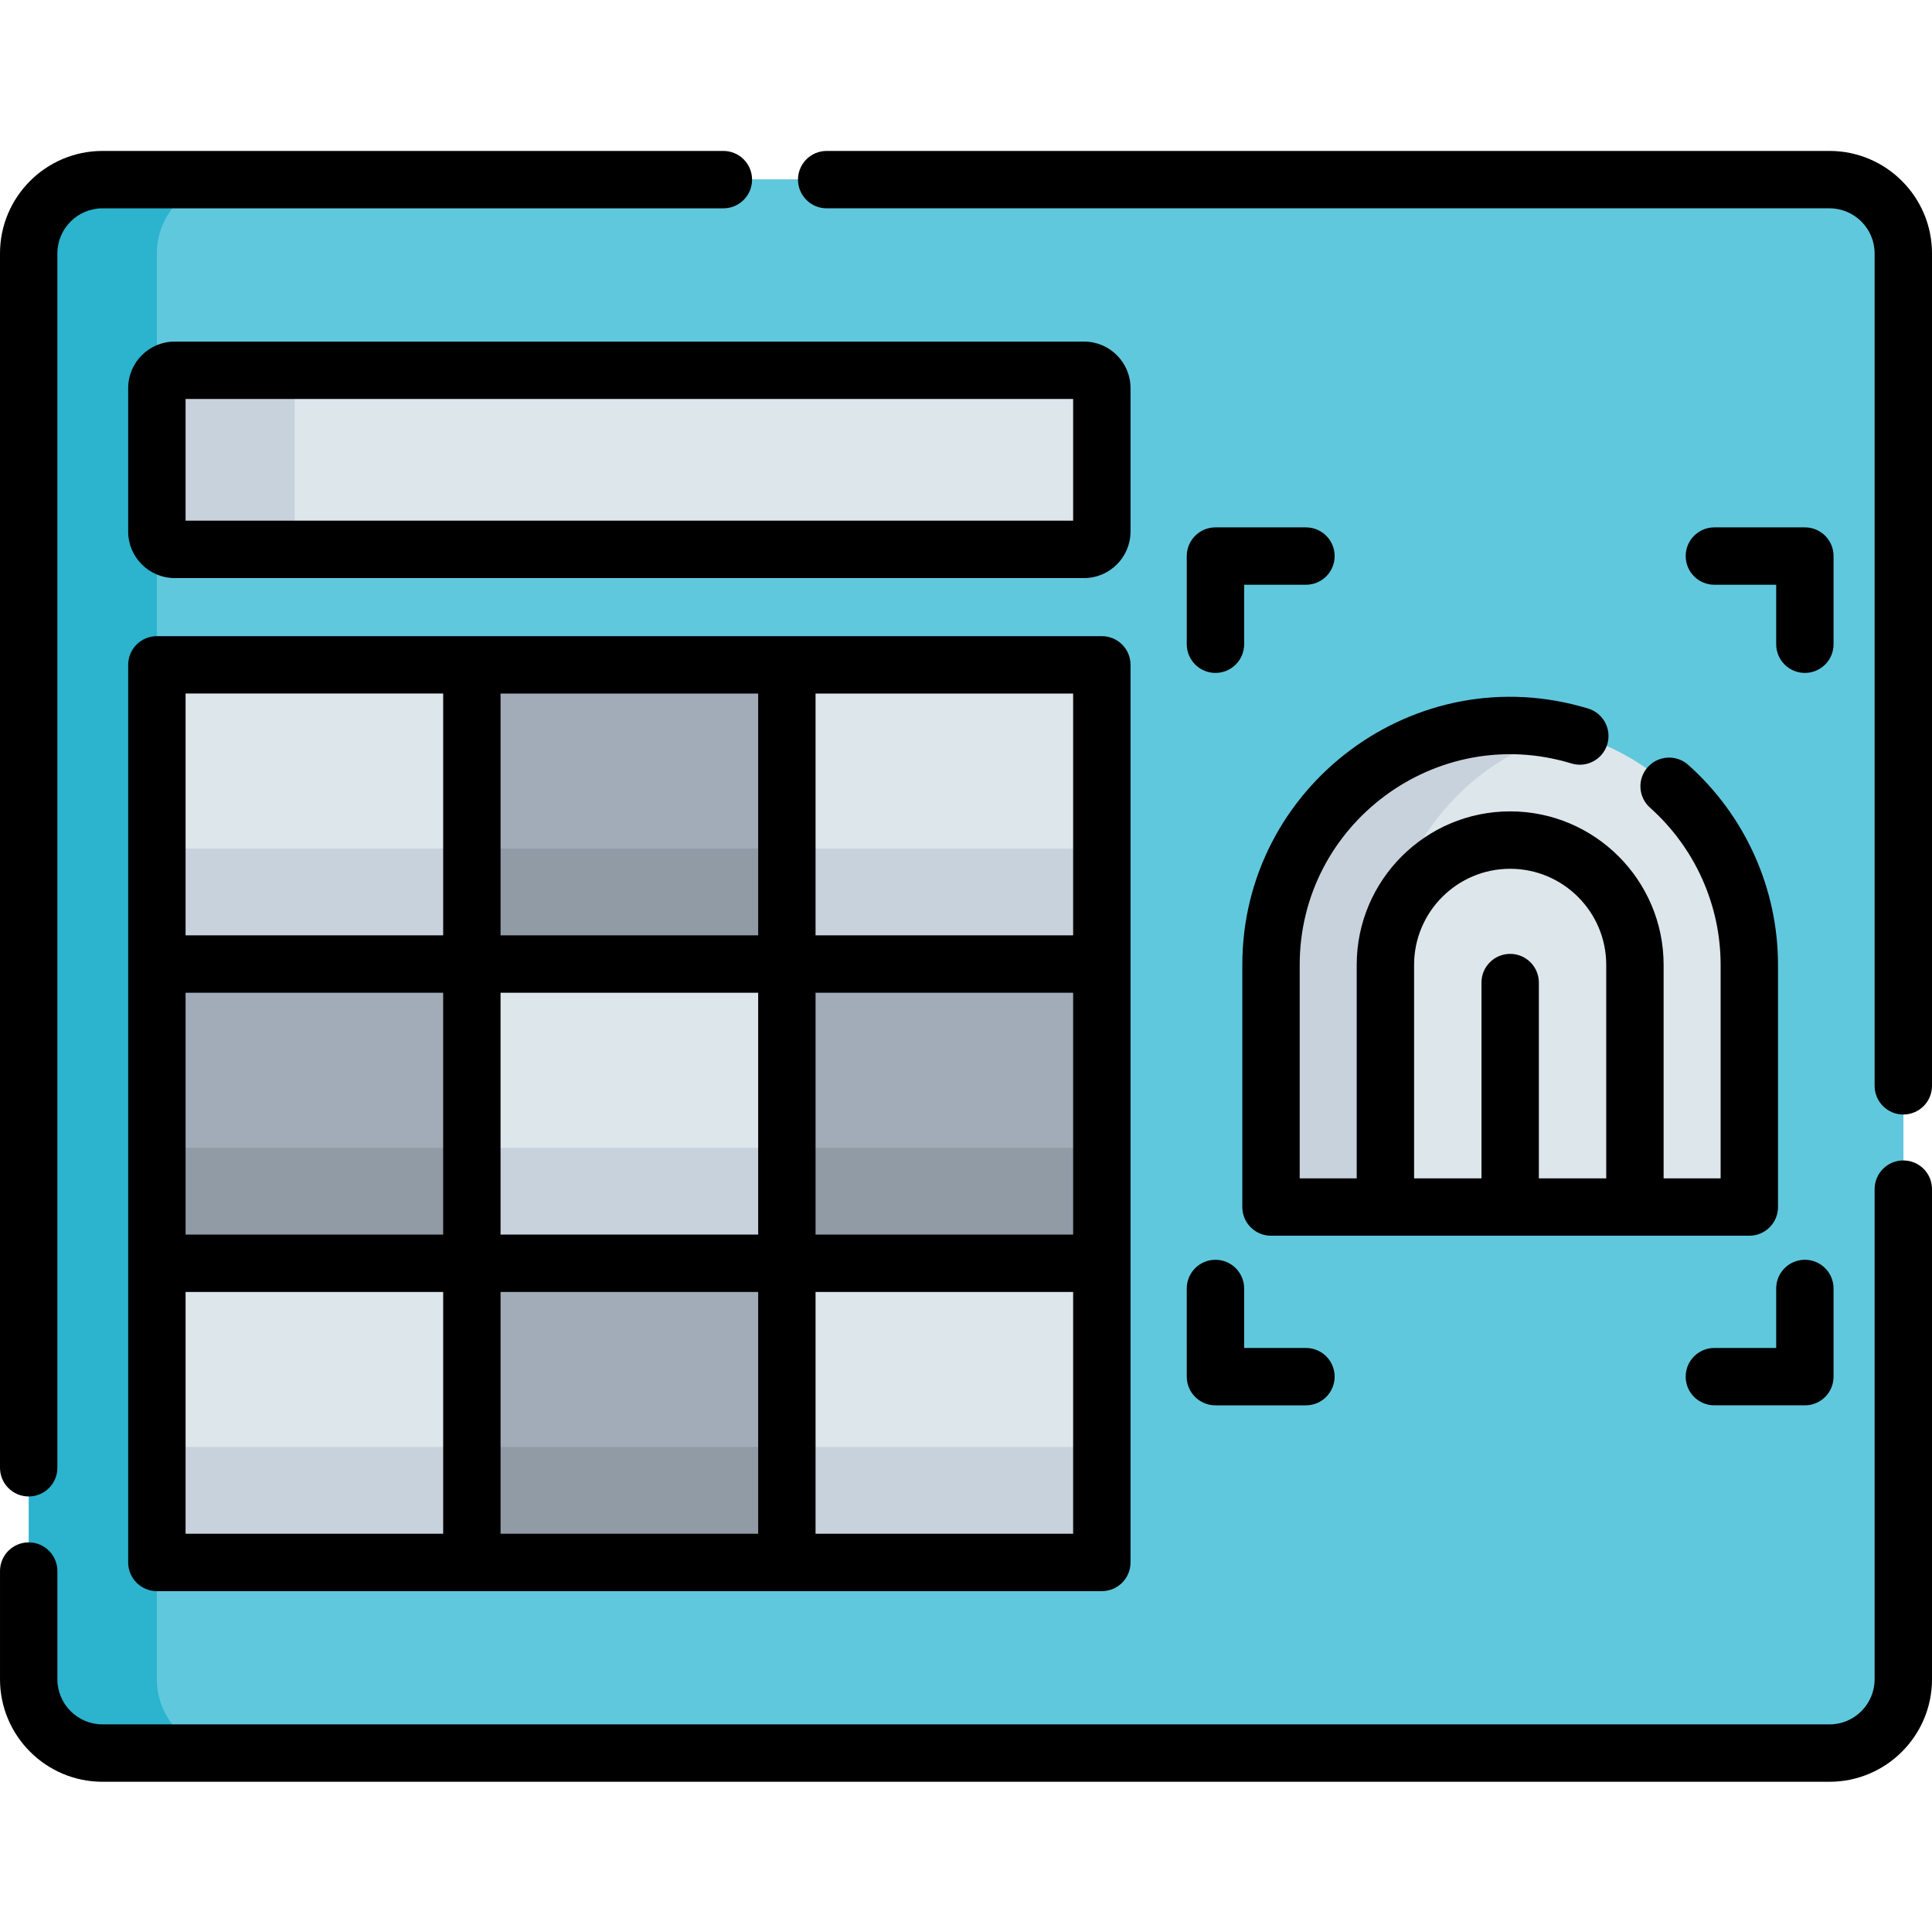 <svg height="512pt" viewBox="0 -40 512 512" width="512pt" xmlns="http://www.w3.org/2000/svg"><path d="m504.395 27.16v377.867c0 10.758-8.797 19.555-19.555 19.555h-457.68c-10.758 0-19.555-8.797-19.555-19.555v-377.867c0-10.758 8.797-19.559 19.555-19.559h457.68c10.758 0 19.555 8.801 19.555 19.559zm0 0" fill="#2cb3cd"/><path d="m504.395 27.16v377.867c0 10.758-8.797 19.555-19.555 19.555h-423.715c-10.758 0-19.559-8.797-19.559-19.555v-377.867c0-10.758 8.801-19.559 19.559-19.559h423.715c10.758 0 19.555 8.801 19.555 19.559zm0 0" fill="#60c8dd"/><path d="m463.59 215.688v58.277c0 3.266-2.648 5.91-5.914 5.91h-114.93c-3.273 0-5.922-2.645-5.922-5.91v-57.312c0-34.777 27.629-63.805 62.402-64.332 5.609-.09 11.062.559 16.254 1.848 27.598 6.852 48.109 31.844 48.109 61.52zm0 0" fill="#c8d2dc"/><path d="m463.59 215.688v58.277c0 3.266-2.648 5.91-5.914 5.91h-84.516c-3.273 0-5.918-2.645-5.918-5.91v-57.312c0-29.898 20.418-55.539 48.238-62.484 27.598 6.852 48.109 31.844 48.109 61.52zm0 0" fill="#dce6eb"/><path d="m292.004 62.848v38.012c0 2.605-2.129 4.734-4.738 4.734h-240.961c-2.605 0-4.727-2.129-4.727-4.734v-38.012c0-2.594 2.121-4.723 4.727-4.723h240.961c2.609 0 4.738 2.129 4.738 4.723zm0 0" fill="#c8d2dc"/><path d="m292.004 62.848v38.012c0 2.605-2.129 4.734-4.738 4.734h-204.465c-2.605 0-4.723-2.129-4.723-4.734v-38.012c0-2.594 2.117-4.723 4.723-4.723h204.465c2.609 0 4.738 2.129 4.738 4.723zm0 0" fill="#dce6eb"/><path d="m125.051 136.191v79.293h-83.473v-72.543c0-3.73 3.023-6.75 6.742-6.75zm0 0" fill="#c8d2dc"/><path d="m125.051 136.191h83.469v79.293h-83.469zm0 0" fill="#909ba6"/><path d="m292.004 142.941v72.543h-83.484v-79.293h76.73c3.73 0 6.754 3.02 6.754 6.75zm0 0" fill="#c8d2dc"/><path d="m41.578 215.484h83.473v79.285h-83.473zm0 0" fill="#909ba6"/><path d="m125.051 215.484h83.469v79.285h-83.469zm0 0" fill="#c8d2dc"/><path d="m208.52 215.484h83.484v79.285h-83.484zm0 0" fill="#909ba6"/><path d="m125.051 294.77v79.293h-76.73c-3.719 0-6.742-3.02-6.742-6.75v-72.543zm0 0" fill="#c8d2dc"/><path d="m125.051 294.77h83.469v79.293h-83.469zm0 0" fill="#909ba6"/><path d="m292.004 294.77v72.543c0 3.73-3.023 6.75-6.754 6.75h-76.73v-79.293zm0 0" fill="#c8d2dc"/><path d="m125.051 136.191v48.695h-83.473v-41.945c0-3.73 3.023-6.75 6.742-6.75zm0 0" fill="#dce6eb"/><path d="m125.051 136.191h83.469v48.695h-83.469zm0 0" fill="#a2abb8"/><path d="m292.004 142.941v41.945h-83.484v-48.695h76.73c3.73 0 6.754 3.02 6.754 6.75zm0 0" fill="#dce6eb"/><path d="m41.578 215.484h83.473v48.688h-83.473zm0 0" fill="#a2abb8"/><path d="m125.051 215.484h83.469v48.688h-83.469zm0 0" fill="#dce6eb"/><path d="m208.52 215.484h83.484v48.688h-83.484zm0 0" fill="#a2abb8"/><path d="m125.051 294.77v48.695h-76.73c-3.719 0-6.742-3.02-6.742-6.754v-41.941zm0 0" fill="#dce6eb"/><path d="m125.051 294.77h83.469v48.695h-83.469zm0 0" fill="#a2abb8"/><path d="m292.004 294.77v41.941c0 3.734-3.023 6.754-6.754 6.754h-76.73v-48.695zm0 0" fill="#dce6eb"/><path d="m484.84 0h-265.762c-4.199 0-7.602 3.402-7.602 7.605 0 4.199 3.402 7.602 7.602 7.602h265.762c6.59 0 11.953 5.363 11.953 11.953v220.598c0 4.199 3.402 7.602 7.602 7.602 4.203 0 7.605-3.402 7.605-7.602v-220.598c0-14.977-12.184-27.16-27.16-27.16zm0 0"/><path d="m7.605 356.578c4.199 0 7.602-3.406 7.602-7.605v-321.812c0-6.59 5.363-11.953 11.953-11.953h164.543c4.203 0 7.605-3.402 7.605-7.602 0-4.203-3.402-7.605-7.605-7.605h-164.543c-14.977 0-27.16 12.184-27.16 27.16v321.812c0 4.199 3.402 7.605 7.605 7.605zm0 0"/><path d="m504.395 267.527c-4.199 0-7.602 3.402-7.602 7.605v129.895c0 6.59-5.363 11.953-11.953 11.953h-457.68c-6.59 0-11.953-5.363-11.953-11.953v-28.68c0-4.199-3.402-7.602-7.602-7.602-4.203 0-7.605 3.402-7.605 7.602v28.68c0 14.977 12.184 27.16 27.16 27.16h457.68c14.977 0 27.16-12.184 27.16-27.16v-129.895c0-4.199-3.402-7.605-7.605-7.605zm0 0"/><path d="m416.449 162.324c4.016 1.227 8.266-1.039 9.492-5.055 1.227-4.016-1.039-8.266-5.055-9.492-45.695-13.934-91.66 20.52-91.66 67.914v64.188c0 4.199 3.402 7.602 7.605 7.602h126.758c4.199 0 7.602-3.402 7.602-7.602v-64.188c0-20.199-8.676-39.516-23.801-52.996-3.133-2.793-7.941-2.516-10.734.617-2.793 3.137-2.52 7.941.617 10.734 11.891 10.598 18.711 25.777 18.711 41.645v56.582h-15.109v-56.582c0-22.426-18.242-40.668-40.668-40.668-22.422 0-40.664 18.242-40.664 40.668v56.582h-15.109v-56.582c0-37.297 36.18-64.297 72.016-53.367zm-41.699 53.367c0-14.039 11.422-25.457 25.457-25.457 14.039 0 25.461 11.418 25.461 25.457v56.582h-17.855v-51.883c0-4.199-3.402-7.602-7.605-7.602-4.199 0-7.602 3.402-7.602 7.602v51.883h-17.855zm0 0"/><path d="m346.09 99.758h-23.98c-4.199 0-7.605 3.402-7.605 7.605v23.363c0 4.199 3.406 7.605 7.605 7.605s7.602-3.406 7.602-7.605v-15.762h16.379c4.203 0 7.605-3.402 7.605-7.602 0-4.203-3.402-7.605-7.605-7.605zm0 0"/><path d="m485.914 107.363c0-4.203-3.402-7.605-7.605-7.605h-23.98c-4.199 0-7.605 3.402-7.605 7.605 0 4.199 3.406 7.602 7.605 7.602h16.379v15.762c0 4.199 3.402 7.605 7.602 7.605 4.203 0 7.605-3.406 7.605-7.605zm0 0"/><path d="m478.309 293.855c-4.199 0-7.602 3.402-7.602 7.605v15.762h-16.379c-4.199 0-7.605 3.402-7.605 7.602 0 4.203 3.406 7.605 7.605 7.605h23.98c4.203 0 7.605-3.402 7.605-7.605v-23.363c0-4.199-3.402-7.605-7.605-7.605zm0 0"/><path d="m314.504 324.824c0 4.203 3.406 7.605 7.605 7.605h23.98c4.203 0 7.605-3.402 7.605-7.605 0-4.199-3.402-7.602-7.605-7.602h-16.379v-15.762c0-4.203-3.402-7.605-7.602-7.605s-7.605 3.402-7.605 7.605zm0 0"/><path d="m299.602 62.852c0-6.801-5.531-12.332-12.328-12.332h-240.973c-6.797 0-12.332 5.531-12.332 12.332v38.012c0 6.797 5.535 12.332 12.332 12.332h240.973c6.797 0 12.328-5.535 12.328-12.332zm-15.207 35.133h-235.215v-32.258h235.215zm0 0"/><path d="m41.574 128.586c-4.199 0-7.605 3.402-7.605 7.605v237.871c0 4.199 3.406 7.605 7.605 7.605h250.426c4.199 0 7.602-3.406 7.602-7.605 0-20.09 0-225.293 0-237.871 0-4.203-3.402-7.605-7.602-7.605-32.039 0-220.293 0-250.426 0zm75.871 237.875h-68.266v-64.082h68.266zm0-79.293h-68.266v-64.082h68.266zm0-79.289h-68.266v-64.086h68.266zm83.477 158.582h-68.27v-64.082h68.27zm0-79.293h-68.27v-64.082h68.27zm0-79.289h-68.27v-64.086h68.27zm83.473 158.582h-68.266v-64.082h68.266zm0-79.293h-68.266v-64.082h68.266zm0-79.289h-68.266v-64.086h68.266zm0 0"/></svg>